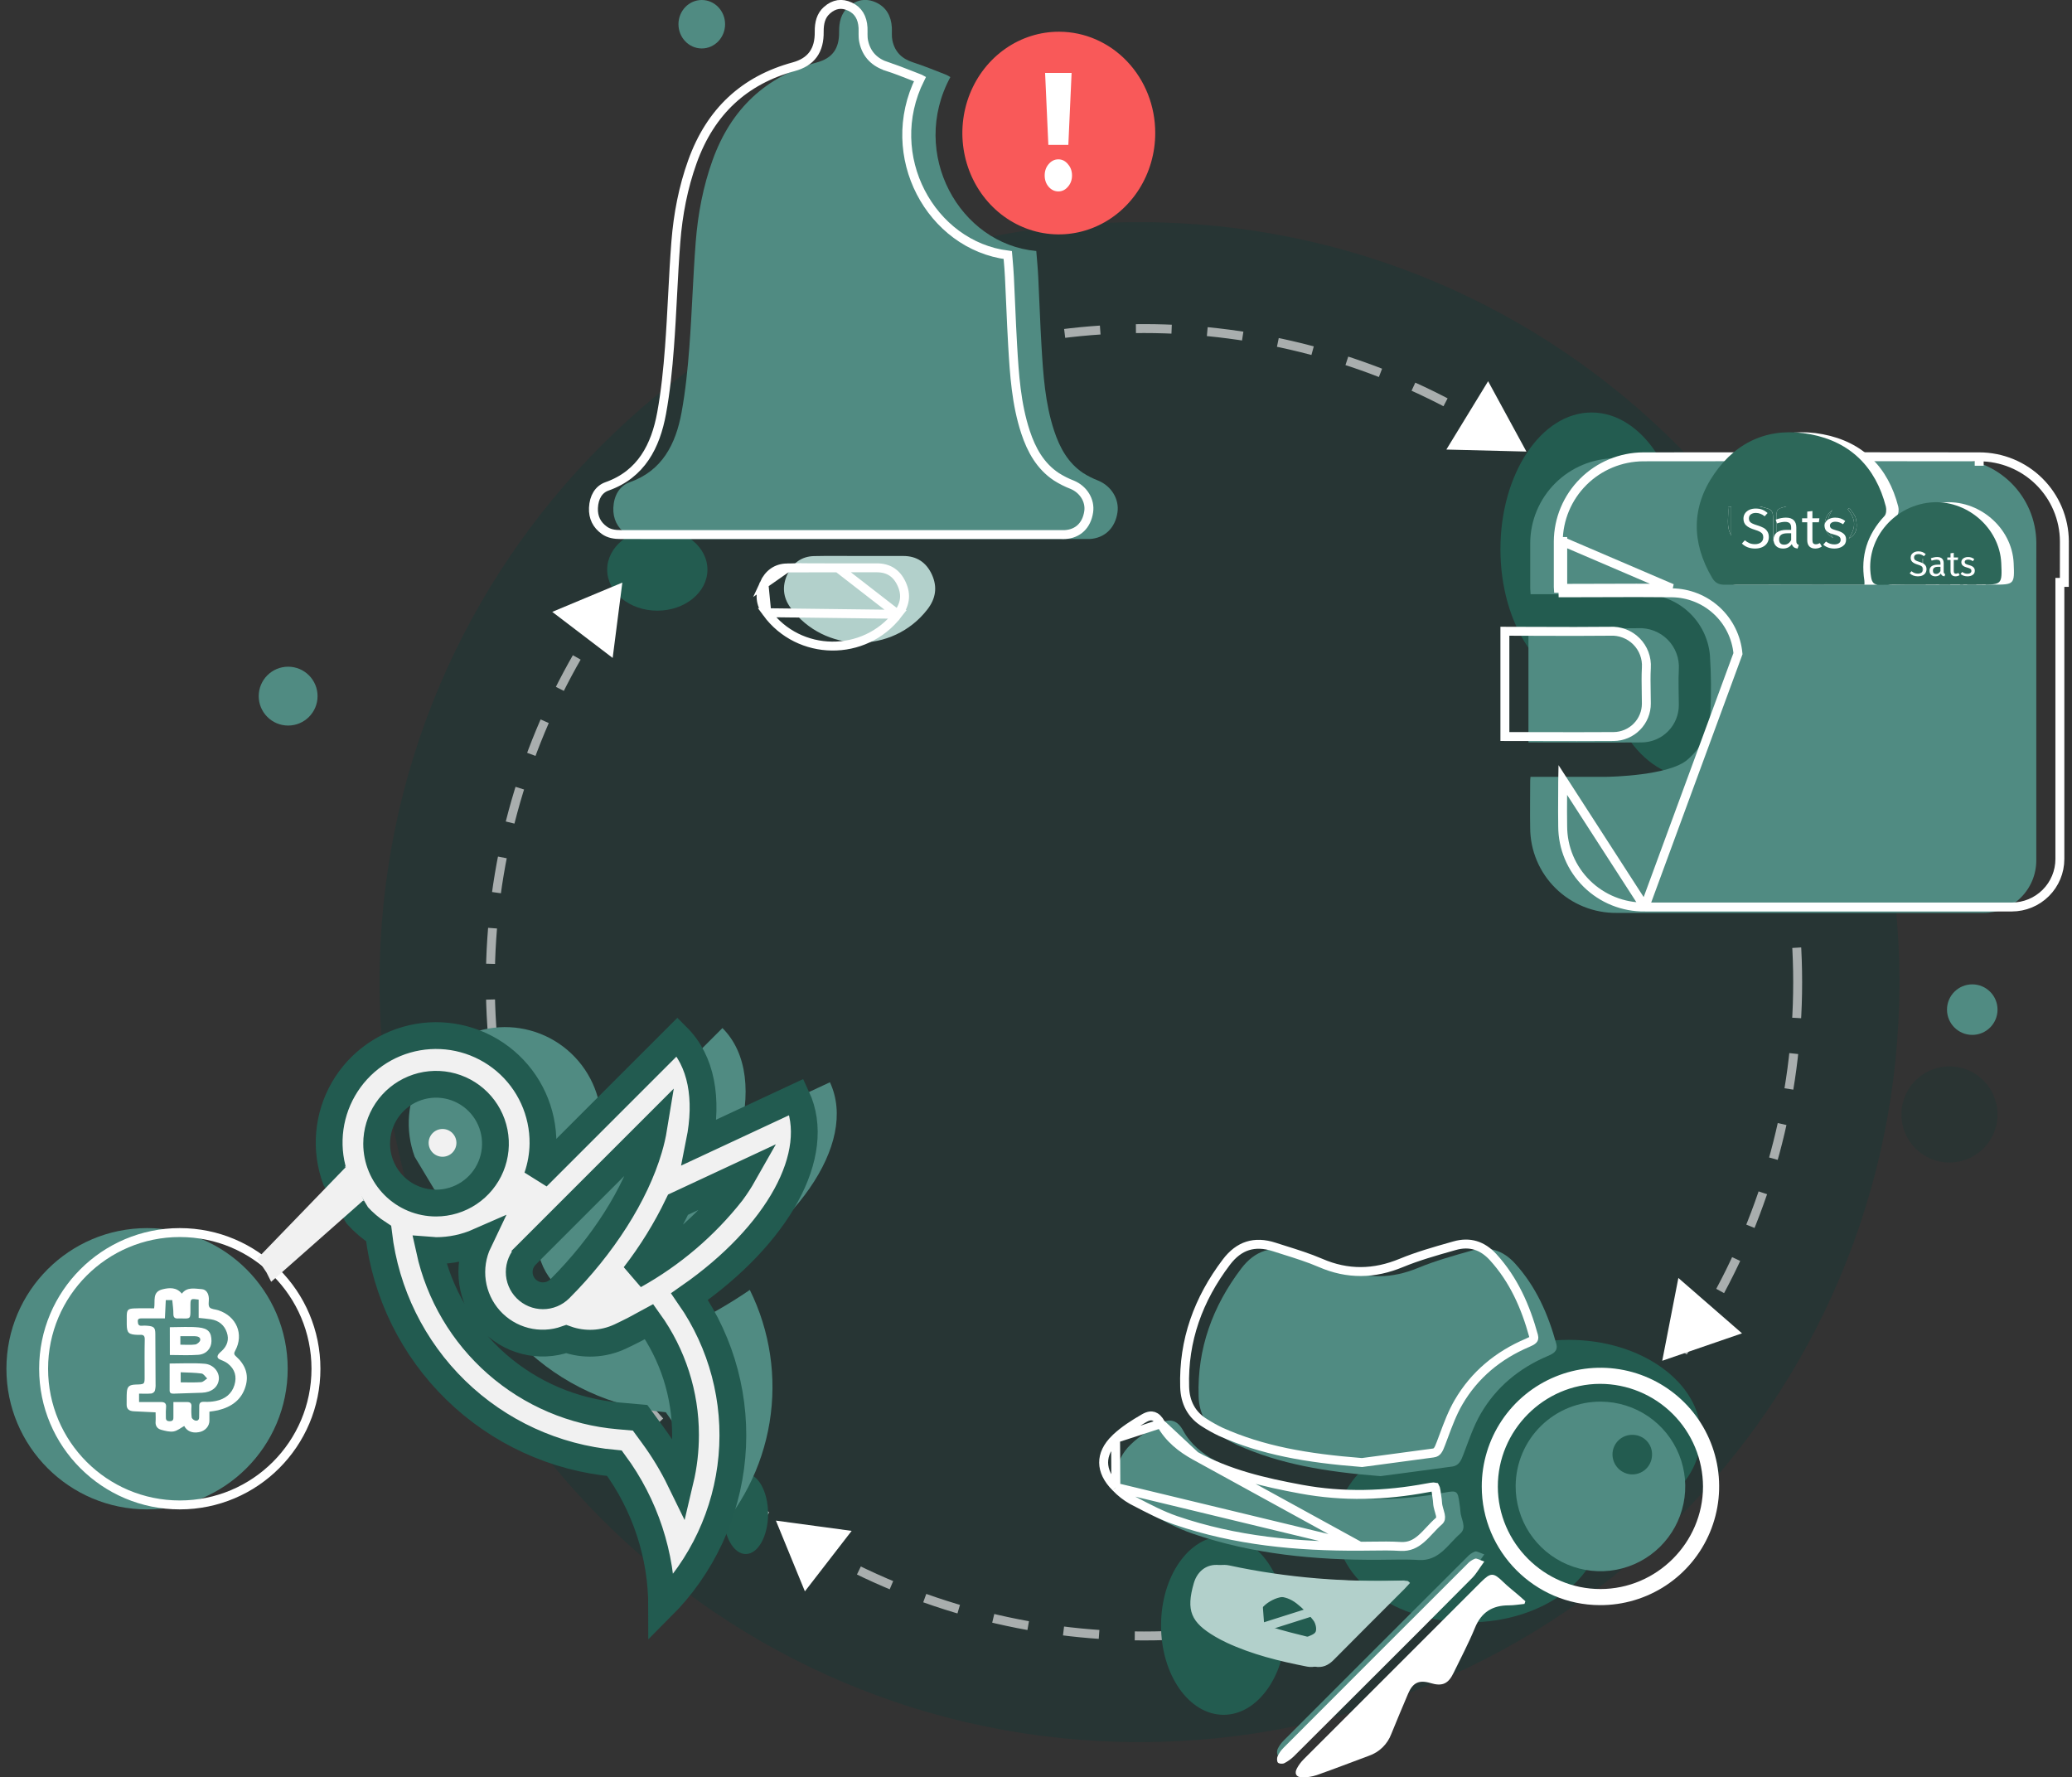 <svg width="232" height="199" viewBox="0 0 232 199" fill="none" xmlns="http://www.w3.org/2000/svg">
<rect x="0" y="0" width="232" height="199" fill="#333333" stroke="none"/>
<path d="M220.833 115.872C222.395 115.872 223.662 114.606 223.662 113.043C223.662 111.481 222.395 110.215 220.833 110.215C219.271 110.215 218.004 111.481 218.004 113.043C218.004 114.606 219.271 115.872 220.833 115.872Z" fill="#508B82"/>
<path opacity="0.26" d="M127.588 195.054C174.581 195.054 212.677 156.958 212.677 109.965C212.677 62.972 174.581 24.877 127.588 24.877C80.595 24.877 42.5 62.972 42.5 109.965C42.5 156.958 80.595 195.054 127.588 195.054Z" fill="#073B36"/>
<path opacity="0.2" d="M218.28 130.162C219.345 130.162 220.385 129.847 221.27 129.255C222.155 128.664 222.844 127.824 223.252 126.84C223.659 125.857 223.765 124.775 223.558 123.732C223.35 122.688 222.838 121.729 222.085 120.976C221.333 120.224 220.374 119.711 219.33 119.504C218.286 119.296 217.204 119.403 216.221 119.81C215.238 120.217 214.398 120.907 213.806 121.792C213.215 122.677 212.899 123.717 212.899 124.781C212.899 126.208 213.466 127.577 214.475 128.586C215.485 129.595 216.853 130.162 218.28 130.162Z" fill="#073B36"/>
<path d="M32.263 81.237C34.082 81.237 35.557 79.762 35.557 77.943C35.557 76.123 34.082 74.648 32.263 74.648C30.444 74.648 28.969 76.123 28.969 77.943C28.969 79.762 30.444 81.237 32.263 81.237Z" fill="#508B82"/>
<path d="M195.051 149.288L186.12 152.36L187.925 143.089L195.051 149.288Z" fill="white"/>
<path d="M166.624 42.683L170.911 50.56L161.946 50.335L166.624 42.683Z" fill="white"/>
<circle opacity="0.6" cx="128.092" cy="109.98" r="73.191" stroke="white" stroke-dasharray="4 4"/>
<ellipse cx="189.432" cy="71.698" rx="10.205" ry="15.308" fill="#235C50"/>
<ellipse cx="178.207" cy="61.493" rx="10.205" ry="15.308" fill="#235C50"/>
<path d="M171.139 70.338H171.653C175.568 70.338 179.478 70.385 183.393 70.338C184.008 70.305 184.623 70.402 185.197 70.623C185.771 70.844 186.292 71.183 186.725 71.62C187.158 72.055 187.494 72.578 187.71 73.153C187.925 73.727 188.017 74.341 187.977 74.953C187.905 76.276 187.977 77.599 187.977 78.921C187.984 80.028 187.55 81.092 186.771 81.88C185.992 82.668 184.931 83.116 183.82 83.126C179.705 83.156 175.589 83.126 171.473 83.126C171.37 83.126 171.272 83.126 171.139 83.126V70.338Z" fill="#508B82"/>
<path d="M168.501 82.466V70.678H168.516C169.817 70.678 171.119 70.683 172.423 70.689C175.034 70.699 177.648 70.709 180.262 70.678L180.273 70.678L180.283 70.677C180.827 70.648 181.372 70.734 181.88 70.93C182.389 71.125 182.85 71.426 183.233 71.812C183.617 72.198 183.914 72.66 184.104 73.168C184.295 73.676 184.376 74.219 184.341 74.761L184.341 74.761L184.341 74.766C184.292 75.665 184.308 76.58 184.324 77.473C184.332 77.909 184.34 78.34 184.34 78.761L184.34 78.764C184.346 79.738 183.964 80.674 183.278 81.368C182.592 82.062 181.657 82.457 180.679 82.466C177.938 82.486 175.198 82.479 172.456 82.472C171.139 82.469 169.821 82.466 168.501 82.466Z" stroke="white"/>
<path d="M228.001 65.369V96.359C227.997 97.91 227.377 99.397 226.276 100.495C225.175 101.592 223.683 102.21 222.126 102.214H200.575C200.153 102.214 199.273 102.214 198.599 102.214H193.254C189.179 102.214 185.104 102.214 181.03 102.214C179.763 102.229 178.507 101.993 177.332 101.521C176.157 101.049 175.088 100.35 174.187 99.464C173.285 98.577 172.568 97.522 172.078 96.358C171.588 95.194 171.335 93.945 171.332 92.682C171.301 91.001 171.332 89.324 171.332 87.642C171.332 87.442 171.332 87.242 171.368 86.976H172.068C174.676 86.976 177.29 86.976 179.898 86.976C180.13 86.976 186.967 86.868 188.984 85.022C189.743 84.371 190.359 83.571 190.793 82.672C191.228 81.773 191.472 80.795 191.51 79.797C191.616 77.648 191.599 75.495 191.458 73.347C191.289 71.5 190.438 69.781 189.071 68.522C187.703 67.263 185.916 66.555 184.055 66.533C180.109 66.487 176.163 66.533 172.222 66.533H171.378C171.378 66.282 171.337 66.087 171.337 65.892C171.337 64.19 171.337 62.488 171.337 60.791C171.352 58.281 172.359 55.878 174.14 54.103C175.921 52.329 178.331 51.325 180.85 51.31C193.386 51.29 205.925 51.29 218.468 51.31C220.987 51.312 223.402 52.305 225.189 54.074C226.976 55.843 227.988 58.245 228.006 60.755C228.006 62.257 228.001 63.816 228.001 65.369Z" fill="#508B82"/>
<path d="M184.165 101.554L184.171 101.554L184.195 101.554H184.219H184.243H184.266H184.29H184.314H184.338H184.362H184.386H184.41H184.434H184.457H184.481H184.505H184.529H184.553H184.577H184.601H184.625H184.648H184.672H184.696H184.72H184.744H184.768H184.792H184.816H184.839H184.863H184.887H184.911H184.935H184.959H184.983H185.007H185.03H185.054H185.078H185.102H185.126H185.15H185.174H185.198H185.221H185.245H185.269H185.293H185.317H185.341H185.365H185.389H185.412H185.436H185.46H185.484H185.508H185.532H185.556H185.58H185.603H185.627H185.651H185.675H185.699H185.723H185.747H185.771H185.794H185.818H185.842H185.866H185.89H185.914H185.938H185.962H185.985H186.009H186.033H186.057H186.081H186.105H186.129H186.153H186.176H186.2H186.224H186.248H186.272H186.296H186.32H186.344H186.367H186.391H186.415H186.439H186.463H186.487H186.511H186.535H186.558H186.582H186.606H186.63H186.654H186.678H186.702H186.726H186.749H186.773H186.797H186.821H186.845H186.869H186.893H186.917H186.94H186.964H186.988H187.012H187.036H187.06H187.084H187.108H187.131H187.155H187.179H187.203H187.227H187.251H187.275H187.299H187.322H187.346H187.37H187.394H187.418H187.442H187.466H187.49H187.513H187.537H187.561H187.585H187.609H187.633H187.657H187.681H187.704H187.728H187.752H187.776H187.8H187.824H187.848H187.872H187.895H187.919H187.943H187.967H187.991H188.015H188.039H188.063H188.086H188.11H188.134H188.158H188.182H188.206H188.23H188.254H188.277H188.301H188.325H188.349H188.373H188.397H188.421H188.445H188.468H188.492H188.516H188.54H188.564H188.588H188.612H188.636H188.659H188.683H188.707H188.731H188.755H188.779H188.803H188.827H188.85H188.874H188.898H188.922H188.946H188.97H188.994H189.018H189.041H189.065H189.089H189.113H189.137H189.161H189.185H189.209H189.232H189.256H189.28H189.304H189.328H189.352H189.376H189.4H189.423H189.447H189.471H189.495H189.519H189.543H189.567H189.591H189.614H189.638H189.662H189.686H189.71H189.734H189.758H189.782H189.805H189.829H189.853H189.877H189.901H189.925H189.949H189.973H189.996H190.02H190.044H190.068H190.092H190.116H190.14H190.164H190.187H190.211H190.235H190.259H190.283H190.307H190.331H190.355H190.378H190.402H190.426H190.45H190.474H190.498H190.522H190.546H190.569H190.593H190.617H190.641H190.665H190.689H190.713H190.737H190.76H190.784H190.808H190.832H190.856H190.88H190.904H190.927H190.951H190.975H190.999H191.023H191.047H191.071H191.095H191.118H191.142H191.166H191.19H191.214H191.238H191.262H191.286H191.309H191.333H191.357H191.381H191.405H191.429H191.453H191.477H191.5H191.524H191.548H191.572H191.596H191.62H191.644H191.668H191.691H191.715H191.739H191.763H191.787H191.811H191.835H191.859H191.882H191.906H191.93H191.954H191.978H192.002H192.026H192.05H192.073H192.097H192.121H192.145H192.169H192.193H192.217H192.241H192.264H192.288H192.312H192.336H192.36H192.384H192.408H192.432H192.455H192.479H192.503H192.527H192.551H192.575H192.599H192.623H192.646H192.67H192.694H192.718H192.742H192.766H192.79H192.814H192.837H192.861H192.885H192.909H192.933H192.957H192.981H193.005H193.028H193.052H193.076H193.1H193.124H193.148H193.172H193.196H193.219H193.243H193.267H193.291H193.315H193.339H193.363H193.387H193.41H193.434H193.458H193.482H193.506H193.53H193.554H193.578H193.601H193.625H193.649H193.673H193.697H193.721H193.745H193.769H193.792H193.816H193.84H193.864H193.888H193.912H193.936H193.96H193.983H194.007H194.031H194.055H194.079H194.103H194.127H194.151H194.174H194.198H194.222H194.246H194.27H194.294H194.318H194.342H194.365H194.389H194.413H194.437H194.461H194.485H194.509H194.533H194.556H194.58H194.604H194.628H194.652H194.676H194.7H194.724H194.747H194.771H194.795H194.819H194.843H194.867H194.891H194.915H194.938H194.962H194.986H195.01H195.034H195.058H195.082H195.106H195.129H195.153H195.177H195.201H195.225H195.249H195.273H195.297H195.32H195.344H195.368H195.392H195.416H195.44H195.464H195.488H195.511H195.535H195.559H195.583H195.607H195.631H195.655H195.679H195.702H195.726H195.75H195.774H195.798H195.822H195.846H195.87H195.893H195.917H195.941H195.965H195.989H196.013H196.037H196.061H196.084H196.108H196.132H196.156H196.18H196.204H196.228H196.252H196.275H196.299H196.323H196.347H196.371H196.395H201.74H201.744H201.748H201.752H201.756H201.76H201.764H201.768H201.772H201.776H201.78H201.784H201.788H201.792H201.796H201.8H201.804H201.808H201.812H201.816H201.82H201.824H201.828H201.832H201.836H201.84H201.844H201.848H201.852H201.856H201.861H201.865H201.869H201.873H201.877H201.881H201.885H201.889H201.893H201.897H201.902H201.906H201.91H201.914H201.918H201.922H201.926H201.93H201.935H201.939H201.943H201.947H201.951H201.955H201.959H201.964H201.968H201.972H201.976H201.98H201.984H201.989H201.993H201.997H202.001H202.005H202.01H202.014H202.018H202.022H202.026H202.031H202.035H202.039H202.043H202.047H202.052H202.056H202.06H202.064H202.069H202.073H202.077H202.081H202.086H202.09H202.094H202.098H202.102H202.107H202.111H202.115H202.12H202.124H202.128H202.132H202.137H202.141H202.145H202.149H202.154H202.158H202.162H202.166H202.171H202.175H202.179H202.184H202.188H202.192H202.196H202.201H202.205H202.209H202.214H202.218H202.222H202.226H202.231H202.235H202.239H202.244H202.248H202.252H202.257H202.261H202.265H202.269H202.274H202.278H202.282H202.287H202.291H202.295H202.3H202.304H202.308H202.313H202.317H202.321H202.326H202.33H202.334H202.339H202.343H202.347H202.351H202.356H202.36H202.364H202.369H202.373H202.377H202.382H202.386H202.39H202.395H202.399H202.403H202.408H202.412H202.416H202.421H202.425H202.429H202.434H202.438H202.442H202.447H202.451H202.455H202.46H202.464H202.468H202.472H202.477H202.481H202.485H202.49H202.494H202.498H202.503H202.507H202.511H202.516H202.52H202.524H202.529H202.533H202.537H202.542H202.546H202.55H202.554H202.559H202.563H202.567H202.572H202.576H202.58H202.585H202.589H202.593H202.597H202.602H202.606H202.61H202.615H202.619H202.623H202.627H202.632H202.636H202.64H202.645H202.649H202.653H202.657H202.662H202.666H202.67H202.674H202.679H202.683H202.687H202.692H202.696H202.7H202.704H202.709H202.713H202.717H202.721H202.726H202.73H202.734H202.738H202.742H202.747H202.751H202.755H202.759H202.764H202.768H202.772H202.776H202.78H202.785H202.789H202.793H202.797H202.801H202.806H202.81H202.814H202.818H202.822H202.827H202.831H202.835H202.839H202.843H202.847H202.852H202.856H202.86H202.864H202.868H202.872H202.877H202.881H202.885H202.889H202.893H202.897H202.901H202.905H202.91H202.914H202.918H202.922H202.926H202.93H202.934H202.938H202.942H202.946H202.951H202.955H202.959H202.963H202.967H202.971H202.975H202.979H202.983H202.987H202.991H202.995H202.999H203.003H203.007H203.011H203.015H203.019H203.023H203.027H203.031H203.035H203.039H203.043H203.047H203.051H203.055H203.059H203.063H203.067H203.071H203.075H203.079H203.083H203.087H203.091H203.095H203.099H203.103H203.106H203.11H203.114H203.118H203.122H203.126H203.13H203.134H203.138H203.141H203.145H203.149H203.153H203.157H203.161H203.165H203.168H203.172H203.176H203.18H203.184H203.187H203.191H203.195H203.199H203.203H203.206H203.21H203.214H203.218H203.221H203.225H203.229H203.233H203.236H203.24H203.244H203.247H203.251H203.255H203.258H203.262H203.266H203.27H203.273H203.277H203.28H203.284H203.288H203.291H203.295H203.299H203.302H203.306H203.309H203.313H203.317H203.32H203.324H203.327H203.331H203.334H203.338H203.342H203.345H203.349H203.352H203.356H203.359H203.363H203.366H203.37H203.373H203.377H203.38H203.384H203.387H203.39H203.394H203.397H203.401H203.404H203.408H203.411H203.414H203.418H203.421H203.424H203.428H203.431H203.434H203.438H203.441H203.444H203.448H203.451H203.454H203.458H203.461H203.464H203.468H203.471H203.474H203.477H203.48H203.484H203.487H203.49H203.493H203.497H203.5H203.503H203.506H203.509H203.512H203.516H203.519H203.522H203.525H203.528H203.531H203.534H203.537H203.54H203.543H203.547H203.55H203.553H203.556H203.559H203.562H203.565H203.568H203.571H203.574H203.577H203.58H203.583H203.586H203.588H203.591H203.594H203.597H203.6H203.603H203.606H203.609H203.612H203.614H203.617H203.62H203.623H203.626H203.629H203.631H203.634H203.637H203.64H203.642H203.645H203.648H203.651H203.653H203.656H203.659H203.662H203.664H203.667H203.67H203.672H203.675H203.677H203.68H203.683H203.685H203.688H203.69H203.693H203.696H203.698H203.701H203.703H203.706H203.708H203.711H203.713H203.716H225.266C226.691 101.55 228.056 100.984 229.064 99.98C230.071 98.976 230.638 97.616 230.642 96.197V65.209H231.142C231.142 64.426 231.143 63.641 231.145 62.863C231.146 62.098 231.147 61.339 231.147 60.595C231.13 58.084 230.117 55.683 228.33 53.914C226.544 52.145 224.128 51.151 221.609 51.15M184.165 101.554L194.599 73.187C194.43 71.34 193.579 69.62 192.212 68.362C190.845 67.103 189.057 66.394 187.196 66.373C184.565 66.342 181.934 66.353 179.304 66.363C177.99 66.368 176.676 66.373 175.363 66.373H175.02C175.02 66.221 175.007 66.088 174.997 65.982L174.996 65.974C174.992 65.936 174.989 65.903 174.986 65.873M184.165 101.554C182.965 101.568 181.773 101.345 180.66 100.897C179.546 100.45 178.533 99.787 177.678 98.947C176.824 98.107 176.144 97.106 175.68 96.004C175.216 94.901 174.976 93.717 174.973 92.521H174.973L174.973 92.513C174.953 91.398 174.959 90.29 174.966 89.174C174.97 88.613 174.973 88.049 174.973 87.482C174.973 87.425 174.973 87.37 174.974 87.316L184.165 101.554ZM221.609 51.15C209.066 51.13 196.527 51.13 183.991 51.15C181.473 51.165 179.062 52.169 177.281 53.943C175.5 55.718 174.493 58.121 174.478 60.63M221.609 51.15L221.609 51.65L221.608 51.65L221.609 51.15ZM174.478 60.63V65.732C174.478 65.823 174.487 65.915 174.497 66.012C174.508 66.122 174.52 66.239 174.52 66.373V65.873H174.986M174.478 60.63H174.978V60.632M174.478 60.63L174.978 60.632M174.986 65.873H175.363C176.672 65.873 177.984 65.868 179.297 65.863C181.929 65.853 184.567 65.842 187.202 65.873L174.978 60.632M174.986 65.873C174.981 65.818 174.978 65.775 174.978 65.732V65.722V65.712V65.702V65.692V65.682V65.672V65.662V65.652V65.642V65.632V65.622V65.612V65.603V65.593V65.582V65.573V65.563V65.553V65.543V65.533V65.523V65.513V65.503V65.493V65.483V65.473V65.463V65.453V65.443V65.433V65.423V65.413V65.403V65.393V65.383V65.373V65.363V65.353V65.343V65.333V65.323V65.313V65.303V65.293V65.283V65.273V65.263V65.253V65.243V65.233V65.223V65.213V65.204V65.194V65.183V65.174V65.164V65.154V65.144V65.134V65.124V65.114V65.104V65.094V65.084V65.074V65.064V65.054V65.044V65.034V65.024V65.014V65.004V64.994V64.984V64.974V64.964V64.954V64.944V64.934V64.924V64.914V64.904V64.894V64.884V64.874V64.864V64.854V64.844V64.835V64.825V64.814V64.805V64.795V64.785V64.775V64.765V64.755V64.745V64.735V64.725V64.715V64.705V64.695V64.685V64.675V64.665V64.655V64.645V64.635V64.625V64.615V64.605V64.595V64.585V64.575V64.565V64.555V64.545V64.535V64.525V64.515V64.505V64.495V64.485V64.475V64.466V64.456V64.445V64.436V64.426V64.416V64.406V64.396V64.386V64.376V64.366V64.356V64.346V64.336V64.326V64.316V64.306V64.296V64.286V64.276V64.266V64.256V64.246V64.236V64.226V64.216V64.206V64.196V64.186V64.176V64.166V64.156V64.146V64.136V64.126V64.117V64.106V64.097V64.087V64.077V64.067V64.057V64.047V64.037V64.027V64.017V64.007V63.997V63.987V63.977V63.967V63.957V63.947V63.937V63.927V63.917V63.907V63.897V63.887V63.877V63.867V63.857V63.847V63.837V63.827V63.817V63.807V63.797V63.787V63.778V63.767V63.758V63.748V63.738V63.728V63.718V63.708V63.698V63.688V63.678V63.668V63.658V63.648V63.638V63.628V63.618V63.608V63.598V63.588V63.578V63.568V63.558V63.548V63.538V63.528V63.518V63.508V63.498V63.488V63.478V63.468V63.459V63.449V63.438V63.429V63.419V63.409V63.399V63.389V63.379V63.369V63.359V63.349V63.339V63.329V63.319V63.309V63.299V63.289V63.279V63.269V63.259V63.249V63.239V63.229V63.219V63.209V63.199V63.189V63.179V63.169V63.16V63.15V63.139V63.13V63.12V63.11V63.1V63.09V63.08V63.07V63.06V63.05V63.04V63.03V63.02V63.01V63V62.99V62.98V62.97V62.96V62.95V62.94V62.93V62.92V62.91V62.9V62.89V62.88V62.87V62.861V62.85V62.841V62.831V62.821V62.811V62.801V62.791V62.781V62.771V62.761V62.751V62.741V62.731V62.721V62.711V62.701V62.691V62.681V62.671V62.661V62.651V62.641V62.631V62.621V62.611V62.601V62.592V62.581V62.572V62.562V62.552V62.542V62.532V62.522V62.512V62.502V62.492V62.482V62.472V62.462V62.452V62.442V62.432V62.422V62.412V62.402V62.392V62.382V62.372V62.362V62.352V62.342V62.333V62.322V62.312V62.303V62.293V62.283V62.273V62.263V62.253V62.243V62.233V62.223V62.213V62.203V62.193V62.183V62.173V62.163V62.153V62.143V62.133V62.123V62.113V62.103V62.093V62.084V62.074V62.063V62.054V62.044V62.034V62.024V62.014V62.004V61.994V61.984V61.974V61.964V61.954V61.944V61.934V61.924V61.914V61.904V61.894V61.884V61.874V61.864V61.854V61.844V61.834V61.825V61.815V61.805V61.795V61.785V61.775V61.765V61.755V61.745V61.735V61.725V61.715V61.705V61.695V61.685V61.675V61.665V61.655V61.645V61.635V61.626V61.615V61.605V61.596V61.586V61.576V61.566V61.556V61.546V61.536V61.526V61.516V61.506V61.496V61.486V61.476V61.466V61.456V61.446V61.436V61.426V61.416V61.407V61.397V61.387V61.377V61.367V61.357V61.347V61.337V61.327V61.317V61.307V61.297V61.287V61.277V61.267V61.257V61.247V61.237V61.227V61.217V61.207V61.197V61.188V61.178V61.168V61.158V61.148V61.138V61.128V61.118V61.108V61.098V61.088V61.078V61.068V61.058V61.048V61.038V61.028V61.018V61.008V60.998V60.989V60.979V60.969V60.959V60.949V60.939V60.929V60.919V60.909V60.899V60.889V60.879V60.869V60.859V60.849V60.839V60.829V60.819V60.809V60.8V60.79V60.78V60.77V60.76V60.75V60.74V60.73V60.72V60.71V60.7V60.69V60.68V60.67V60.66V60.65V60.64V60.632" stroke="white"/>
<path d="M202.932 102.216H195.678C195.657 102.224 195.633 102.224 195.611 102.216H200.967C201.641 102.196 202.521 102.216 202.932 102.216Z" fill="#2D6759"/>
<g clip-path="url(#clip0_3819_3789)">
<path d="M210.149 65.47H209.17C204.284 65.47 199.398 65.448 194.512 65.47C193.838 65.47 193.428 65.264 193.093 64.693C190.778 60.753 190.746 56.795 193.339 53.046C195.908 49.33 199.64 47.772 204.111 48.624C208.581 49.476 211.413 52.307 212.547 56.721C212.631 57.048 212.596 57.559 212.39 57.778C210.463 59.837 209.706 62.232 210.141 65.005C210.153 65.159 210.156 65.315 210.149 65.47ZM201.418 56.7H198.385C199.925 57.058 199.925 57.058 199.925 58.541V60.559H200.286V58.215C200.287 56.993 200.287 56.993 201.418 56.7ZM195.24 56.757L194.877 56.778C194.999 57.793 194.598 58.851 195.24 59.96V56.765V56.757ZM208.399 60.298C209.357 59.817 209.362 58.942 209.199 58.099C209.113 57.664 208.726 57.286 208.474 56.882L208.267 57.009C209.199 58.153 209.219 59.024 208.399 60.298ZM206.557 57.1C205.393 57.949 205.432 59.638 206.648 60.234C205.849 59.169 205.848 58.143 206.557 57.1Z" fill="white"/>
<path d="M218.137 65.467C216.06 65.467 213.982 65.44 211.903 65.482C211.229 65.497 210.998 65.251 210.892 64.61C210.2 60.591 213.251 56.7 217.489 56.266C221.517 55.854 225.286 59.057 225.468 63.046C225.576 65.427 225.546 65.459 223.194 65.459H218.139L218.137 65.467ZM216.66 64.285H216.756V62.549H216.66V64.285Z" fill="white"/>
<path d="M201.42 56.7C200.289 56.993 200.289 56.993 200.288 58.207V60.551H199.927V58.533C199.927 57.051 199.927 57.051 198.387 56.691L201.42 56.7Z" fill="white"/>
<path d="M195.238 56.756V59.951C194.596 58.85 194.997 57.792 194.876 56.769L195.238 56.756Z" fill="white"/>
<path d="M208.399 60.297C209.22 59.022 209.199 58.152 208.268 57.008L208.475 56.881C208.726 57.284 209.113 57.663 209.199 58.098C209.363 58.94 209.358 59.816 208.399 60.297Z" fill="white"/>
<path d="M206.557 57.1C205.848 58.143 205.849 59.166 206.648 60.234C205.431 59.638 205.393 57.949 206.557 57.1Z" fill="white"/>
<path d="M216.662 64.285V62.549H216.758V64.285H216.662Z" fill="white"/>
<path d="M198.431 57.453C198.799 57.453 199.114 57.506 199.375 57.612C199.636 57.714 199.89 57.874 200.135 58.093L199.719 58.556C199.511 58.391 199.306 58.271 199.103 58.197C198.906 58.117 198.692 58.077 198.463 58.077C198.175 58.077 197.938 58.143 197.751 58.276C197.564 58.41 197.471 58.605 197.471 58.861C197.471 59.02 197.503 59.157 197.567 59.269C197.631 59.375 197.748 59.474 197.919 59.565C198.095 59.655 198.348 59.751 198.679 59.852C199.026 59.959 199.314 60.074 199.543 60.197C199.772 60.319 199.956 60.49 200.095 60.709C200.239 60.922 200.311 61.194 200.311 61.525C200.311 61.844 200.231 62.127 200.071 62.373C199.916 62.618 199.69 62.81 199.391 62.949C199.098 63.087 198.748 63.157 198.343 63.157C197.58 63.157 196.956 62.919 196.471 62.444L196.887 61.98C197.111 62.162 197.338 62.3 197.567 62.397C197.796 62.487 198.052 62.532 198.335 62.532C198.676 62.532 198.959 62.45 199.183 62.285C199.407 62.114 199.519 61.868 199.519 61.548C199.519 61.367 199.484 61.218 199.415 61.1C199.346 60.978 199.226 60.868 199.055 60.773C198.89 60.676 198.647 60.581 198.327 60.484C197.762 60.314 197.348 60.108 197.087 59.868C196.826 59.629 196.695 59.303 196.695 58.892C196.695 58.615 196.767 58.367 196.911 58.148C197.06 57.93 197.266 57.759 197.527 57.636C197.794 57.514 198.095 57.453 198.431 57.453ZM204.23 62.077C204.23 62.247 204.26 62.375 204.318 62.461C204.377 62.541 204.465 62.602 204.582 62.645L204.414 63.157C204.196 63.13 204.02 63.069 203.886 62.972C203.753 62.877 203.654 62.727 203.59 62.525C203.308 62.946 202.889 63.157 202.334 63.157C201.918 63.157 201.59 63.039 201.35 62.804C201.11 62.57 200.99 62.263 200.99 61.885C200.99 61.437 201.15 61.093 201.47 60.852C201.796 60.612 202.254 60.492 202.846 60.492H203.494V60.181C203.494 59.882 203.422 59.669 203.278 59.541C203.134 59.413 202.913 59.349 202.614 59.349C202.305 59.349 201.926 59.423 201.478 59.572L201.294 59.036C201.817 58.844 202.302 58.748 202.75 58.748C203.246 58.748 203.617 58.871 203.862 59.117C204.108 59.356 204.23 59.7 204.23 60.148V62.077ZM202.502 62.605C202.924 62.605 203.254 62.386 203.494 61.949V60.98H202.942C202.164 60.98 201.774 61.269 201.774 61.844C201.774 62.095 201.836 62.285 201.958 62.413C202.081 62.541 202.262 62.605 202.502 62.605ZM207.87 62.868C207.593 63.06 207.278 63.157 206.926 63.157C206.569 63.157 206.289 63.055 206.086 62.852C205.889 62.645 205.79 62.346 205.79 61.956V59.413H205.054V58.844H205.79V57.892L206.526 57.804V58.844H207.526L207.446 59.413H206.526V61.925C206.526 62.143 206.563 62.303 206.638 62.404C206.718 62.501 206.849 62.548 207.03 62.548C207.195 62.548 207.382 62.492 207.59 62.38L207.87 62.868ZM198.175 68.749C198.463 68.749 198.722 68.788 198.951 68.868C199.18 68.948 199.399 69.069 199.607 69.228L199.295 69.692C199.103 69.57 198.919 69.479 198.743 69.421C198.572 69.362 198.391 69.332 198.199 69.332C197.959 69.332 197.77 69.383 197.631 69.484C197.492 69.581 197.423 69.714 197.423 69.885C197.423 70.055 197.487 70.189 197.615 70.284C197.748 70.38 197.986 70.474 198.327 70.564C198.796 70.682 199.146 70.842 199.375 71.044C199.61 71.247 199.727 71.525 199.727 71.876C199.727 72.293 199.564 72.61 199.239 72.829C198.919 73.047 198.527 73.156 198.063 73.156C197.423 73.156 196.892 72.972 196.471 72.605L196.863 72.156C197.22 72.428 197.615 72.564 198.047 72.564C198.324 72.564 198.543 72.508 198.703 72.397C198.868 72.279 198.951 72.122 198.951 71.924C198.951 71.781 198.922 71.666 198.863 71.581C198.804 71.49 198.703 71.412 198.559 71.349C198.415 71.279 198.204 71.207 197.927 71.132C197.479 71.015 197.154 70.858 196.951 70.66C196.754 70.463 196.655 70.213 196.655 69.909C196.655 69.69 196.719 69.493 196.847 69.317C196.98 69.135 197.162 68.996 197.391 68.9C197.626 68.799 197.887 68.749 198.175 68.749Z" fill="white"/>
<path d="M216.466 62.054C216.696 62.054 216.893 62.087 217.056 62.154C217.22 62.217 217.378 62.317 217.531 62.454L217.271 62.744C217.141 62.64 217.013 62.565 216.886 62.519C216.763 62.469 216.63 62.444 216.486 62.444C216.306 62.444 216.158 62.485 216.041 62.569C215.925 62.652 215.866 62.774 215.866 62.934C215.866 63.034 215.886 63.119 215.926 63.189C215.966 63.255 216.04 63.317 216.146 63.374C216.256 63.43 216.415 63.49 216.621 63.554C216.838 63.62 217.018 63.692 217.161 63.769C217.305 63.845 217.42 63.952 217.506 64.089C217.596 64.222 217.641 64.392 217.641 64.599C217.641 64.799 217.591 64.975 217.491 65.129C217.395 65.282 217.253 65.402 217.066 65.489C216.883 65.575 216.665 65.619 216.411 65.619C215.935 65.619 215.545 65.47 215.241 65.174L215.501 64.884C215.641 64.997 215.783 65.084 215.926 65.144C216.07 65.2 216.23 65.229 216.406 65.229C216.62 65.229 216.796 65.177 216.936 65.074C217.076 64.967 217.146 64.814 217.146 64.614C217.146 64.5 217.125 64.407 217.081 64.334C217.038 64.257 216.963 64.189 216.856 64.129C216.753 64.069 216.601 64.009 216.401 63.949C216.048 63.842 215.79 63.714 215.626 63.564C215.463 63.414 215.381 63.21 215.381 62.954C215.381 62.78 215.426 62.625 215.516 62.489C215.61 62.352 215.738 62.245 215.901 62.169C216.068 62.092 216.256 62.054 216.466 62.054ZM220.091 64.944C220.091 65.05 220.109 65.13 220.146 65.184C220.182 65.234 220.237 65.272 220.311 65.299L220.206 65.619C220.069 65.602 219.959 65.564 219.876 65.504C219.792 65.444 219.731 65.35 219.691 65.224C219.514 65.487 219.252 65.619 218.906 65.619C218.646 65.619 218.441 65.545 218.291 65.399C218.141 65.252 218.066 65.06 218.066 64.824C218.066 64.544 218.166 64.329 218.366 64.179C218.569 64.029 218.856 63.954 219.226 63.954H219.631V63.759C219.631 63.572 219.586 63.439 219.496 63.359C219.406 63.279 219.267 63.239 219.081 63.239C218.887 63.239 218.651 63.285 218.371 63.379L218.256 63.044C218.582 62.924 218.886 62.864 219.166 62.864C219.476 62.864 219.707 62.94 219.861 63.094C220.014 63.244 220.091 63.459 220.091 63.739V64.944ZM219.011 65.274C219.274 65.274 219.481 65.137 219.631 64.864V64.259H219.286C218.799 64.259 218.556 64.439 218.556 64.799C218.556 64.955 218.594 65.074 218.671 65.154C218.747 65.234 218.861 65.274 219.011 65.274ZM222.366 65.439C222.192 65.559 221.996 65.619 221.776 65.619C221.552 65.619 221.377 65.555 221.251 65.429C221.127 65.299 221.066 65.112 221.066 64.869V63.279H220.606V62.924H221.066V62.329L221.526 62.274V62.924H222.151L222.101 63.279H221.526V64.849C221.526 64.985 221.549 65.085 221.596 65.149C221.646 65.209 221.727 65.239 221.841 65.239C221.944 65.239 222.061 65.204 222.191 65.134L222.366 65.439ZM216.306 68.864C216.486 68.864 216.648 68.889 216.791 68.939C216.935 68.989 217.071 69.064 217.201 69.164L217.006 69.454C216.886 69.377 216.771 69.32 216.661 69.284C216.555 69.247 216.441 69.229 216.321 69.229C216.171 69.229 216.053 69.26 215.966 69.324C215.88 69.384 215.836 69.467 215.836 69.574C215.836 69.68 215.876 69.764 215.956 69.824C216.04 69.884 216.188 69.942 216.401 69.999C216.695 70.072 216.913 70.172 217.056 70.299C217.203 70.425 217.276 70.599 217.276 70.819C217.276 71.079 217.175 71.277 216.971 71.414C216.771 71.55 216.526 71.619 216.236 71.619C215.836 71.619 215.505 71.504 215.241 71.274L215.486 70.994C215.71 71.164 215.956 71.249 216.226 71.249C216.4 71.249 216.536 71.214 216.636 71.144C216.74 71.07 216.791 70.972 216.791 70.849C216.791 70.759 216.773 70.687 216.736 70.634C216.7 70.577 216.636 70.529 216.546 70.489C216.456 70.445 216.325 70.4 216.151 70.354C215.871 70.28 215.668 70.182 215.541 70.059C215.418 69.935 215.356 69.779 215.356 69.589C215.356 69.452 215.396 69.329 215.476 69.219C215.56 69.105 215.673 69.019 215.816 68.959C215.963 68.895 216.126 68.864 216.306 68.864Z" fill="white"/>
</g>
<g clip-path="url(#clip1_3819_3789)">
<path d="M208.76 65.47H207.781C202.895 65.47 198.009 65.448 193.122 65.47C192.449 65.47 192.039 65.264 191.704 64.693C189.389 60.753 189.357 56.795 191.95 53.046C194.519 49.33 198.251 47.772 202.721 48.624C207.191 49.476 210.024 52.307 211.158 56.721C211.242 57.048 211.207 57.559 211.001 57.778C209.073 59.837 208.317 62.232 208.752 65.005C208.764 65.159 208.767 65.315 208.76 65.47ZM200.029 56.7H196.996C198.536 57.058 198.536 57.058 198.536 58.541V60.559H198.897V58.215C198.898 56.993 198.898 56.993 200.029 56.7ZM193.85 56.757L193.488 56.778C193.609 57.793 193.208 58.851 193.85 59.96V56.765V56.757ZM207.009 60.298C207.968 59.817 207.973 58.942 207.81 58.099C207.724 57.664 207.336 57.286 207.085 56.882L206.878 57.009C207.81 58.153 207.83 59.024 207.009 60.298ZM205.168 57.1C204.004 57.949 204.042 59.638 205.259 60.234C204.46 59.169 204.459 58.143 205.168 57.1Z" fill="#2D6759"/>
<path d="M216.748 65.467C214.671 65.467 212.593 65.44 210.514 65.482C209.84 65.497 209.609 65.251 209.503 64.61C208.81 60.591 211.862 56.7 216.099 56.266C220.128 55.854 223.897 59.057 224.079 63.046C224.187 65.427 224.157 65.459 221.804 65.459H216.75L216.748 65.467ZM215.27 64.285H215.366V62.549H215.27V64.285Z" fill="#2D6759"/>
<path d="M200.031 56.7C198.9 56.993 198.9 56.993 198.899 58.207V60.551H198.538V58.533C198.538 57.051 198.538 57.051 196.998 56.691L200.031 56.7Z" fill="#2D6759"/>
<path d="M193.849 56.756V59.951C193.207 58.85 193.608 57.792 193.487 56.769L193.849 56.756Z" fill="#2D6759"/>
<path d="M207.01 60.297C207.83 59.022 207.81 58.152 206.878 57.008L207.086 56.881C207.337 57.284 207.724 57.663 207.81 58.098C207.974 58.94 207.969 59.816 207.01 60.297Z" fill="#2D6759"/>
<path d="M205.168 57.1C204.458 58.143 204.46 59.166 205.259 60.234C204.042 59.638 204.004 57.949 205.168 57.1Z" fill="#2D6759"/>
<path d="M215.272 64.285V62.549H215.369V64.285H215.272Z" fill="#2D6759"/>
<path d="M196.578 56.94C196.867 56.94 197.114 56.981 197.319 57.065C197.524 57.145 197.723 57.27 197.916 57.442L197.589 57.806C197.426 57.676 197.265 57.582 197.105 57.524C196.95 57.461 196.783 57.429 196.603 57.429C196.377 57.429 196.19 57.482 196.044 57.587C195.897 57.691 195.824 57.844 195.824 58.045C195.824 58.171 195.849 58.278 195.899 58.365C195.949 58.449 196.042 58.527 196.176 58.598C196.314 58.669 196.513 58.745 196.772 58.824C197.045 58.908 197.271 58.998 197.451 59.094C197.631 59.191 197.775 59.325 197.884 59.496C197.997 59.664 198.054 59.877 198.054 60.137C198.054 60.388 197.991 60.61 197.866 60.803C197.744 60.996 197.566 61.146 197.332 61.255C197.101 61.364 196.827 61.419 196.509 61.419C195.91 61.419 195.42 61.232 195.039 60.859L195.365 60.495C195.541 60.638 195.719 60.746 195.899 60.822C196.079 60.893 196.28 60.929 196.502 60.929C196.77 60.929 196.992 60.864 197.168 60.734C197.344 60.6 197.432 60.407 197.432 60.156C197.432 60.014 197.405 59.896 197.35 59.804C197.296 59.708 197.202 59.622 197.068 59.547C196.938 59.471 196.747 59.396 196.496 59.32C196.052 59.186 195.728 59.025 195.522 58.837C195.317 58.648 195.214 58.393 195.214 58.07C195.214 57.852 195.271 57.658 195.384 57.486C195.501 57.314 195.663 57.18 195.868 57.084C196.077 56.988 196.314 56.94 196.578 56.94Z" fill="white"/>
<path d="M201.132 60.571C201.132 60.705 201.155 60.805 201.201 60.872C201.247 60.935 201.316 60.983 201.408 61.017L201.276 61.419C201.104 61.398 200.966 61.349 200.862 61.274C200.757 61.199 200.679 61.081 200.629 60.922C200.407 61.253 200.078 61.419 199.643 61.419C199.316 61.419 199.059 61.326 198.87 61.142C198.682 60.958 198.587 60.717 198.587 60.42C198.587 60.068 198.713 59.798 198.964 59.609C199.22 59.421 199.58 59.327 200.045 59.327H200.554V59.082C200.554 58.847 200.497 58.68 200.384 58.579C200.271 58.479 200.097 58.428 199.863 58.428C199.62 58.428 199.322 58.487 198.971 58.604L198.826 58.183C199.237 58.032 199.618 57.957 199.969 57.957C200.359 57.957 200.65 58.053 200.843 58.246C201.035 58.435 201.132 58.705 201.132 59.056V60.571ZM199.775 60.985C200.106 60.985 200.365 60.813 200.554 60.47V59.71H200.12C199.509 59.71 199.203 59.936 199.203 60.388C199.203 60.585 199.251 60.734 199.348 60.834C199.444 60.935 199.586 60.985 199.775 60.985Z" fill="white"/>
<path d="M203.99 61.192C203.772 61.343 203.525 61.419 203.248 61.419C202.968 61.419 202.748 61.339 202.589 61.18C202.434 61.017 202.356 60.782 202.356 60.476V58.479H201.778V58.032H202.356V57.285L202.934 57.216V58.032H203.72L203.657 58.479H202.934V60.451C202.934 60.623 202.964 60.748 203.022 60.828C203.085 60.903 203.188 60.941 203.33 60.941C203.46 60.941 203.606 60.897 203.77 60.809L203.99 61.192Z" fill="white"/>
<path d="M205.487 57.957C205.713 57.957 205.916 57.989 206.096 58.051C206.276 58.114 206.448 58.208 206.611 58.334L206.366 58.698C206.216 58.602 206.071 58.531 205.933 58.485C205.799 58.439 205.656 58.416 205.506 58.416C205.317 58.416 205.169 58.456 205.06 58.535C204.951 58.611 204.896 58.715 204.896 58.849C204.896 58.983 204.947 59.088 205.047 59.163C205.152 59.239 205.338 59.312 205.606 59.383C205.975 59.475 206.249 59.601 206.429 59.76C206.613 59.919 206.706 60.137 206.706 60.413C206.706 60.74 206.578 60.989 206.322 61.161C206.071 61.333 205.763 61.419 205.399 61.419C204.896 61.419 204.48 61.274 204.149 60.985L204.457 60.633C204.737 60.847 205.047 60.954 205.386 60.954C205.604 60.954 205.776 60.91 205.901 60.822C206.031 60.73 206.096 60.606 206.096 60.451C206.096 60.338 206.073 60.248 206.027 60.181C205.981 60.11 205.901 60.049 205.788 59.999C205.675 59.944 205.51 59.888 205.292 59.829C204.94 59.737 204.685 59.614 204.526 59.459C204.371 59.304 204.293 59.107 204.293 58.868C204.293 58.696 204.344 58.541 204.444 58.403C204.549 58.261 204.691 58.152 204.871 58.077C205.055 57.997 205.261 57.957 205.487 57.957Z" fill="white"/>
<path d="M214.787 61.732C214.967 61.732 215.122 61.759 215.25 61.811C215.378 61.861 215.503 61.939 215.623 62.047L215.419 62.274C215.317 62.193 215.216 62.134 215.116 62.098C215.02 62.058 214.915 62.039 214.802 62.039C214.661 62.039 214.545 62.071 214.453 62.137C214.361 62.202 214.315 62.298 214.315 62.423C214.315 62.502 214.331 62.569 214.363 62.624C214.394 62.676 214.452 62.724 214.535 62.769C214.622 62.813 214.746 62.861 214.908 62.91C215.079 62.963 215.22 63.019 215.332 63.079C215.445 63.139 215.535 63.223 215.603 63.33C215.674 63.435 215.709 63.569 215.709 63.731C215.709 63.888 215.67 64.027 215.592 64.147C215.516 64.267 215.404 64.362 215.258 64.43C215.114 64.498 214.942 64.532 214.743 64.532C214.369 64.532 214.063 64.415 213.825 64.182L214.029 63.955C214.139 64.044 214.25 64.112 214.363 64.159C214.475 64.203 214.601 64.226 214.74 64.226C214.907 64.226 215.046 64.185 215.156 64.104C215.266 64.02 215.321 63.9 215.321 63.743C215.321 63.654 215.304 63.58 215.27 63.523C215.236 63.463 215.177 63.409 215.093 63.362C215.012 63.315 214.893 63.268 214.736 63.221C214.458 63.137 214.255 63.036 214.127 62.918C213.999 62.8 213.935 62.641 213.935 62.439C213.935 62.303 213.97 62.181 214.041 62.074C214.114 61.967 214.215 61.883 214.343 61.823C214.474 61.763 214.622 61.732 214.787 61.732Z" fill="white"/>
<path d="M217.633 64.002C217.633 64.086 217.647 64.148 217.676 64.19C217.705 64.23 217.748 64.26 217.806 64.281L217.723 64.532C217.616 64.519 217.53 64.489 217.464 64.442C217.399 64.394 217.35 64.321 217.319 64.222C217.18 64.428 216.975 64.532 216.702 64.532C216.498 64.532 216.337 64.474 216.219 64.359C216.102 64.244 216.043 64.093 216.043 63.908C216.043 63.688 216.121 63.519 216.278 63.401C216.438 63.283 216.663 63.224 216.954 63.224H217.272V63.071C217.272 62.925 217.236 62.82 217.166 62.757C217.095 62.694 216.986 62.663 216.84 62.663C216.688 62.663 216.502 62.7 216.282 62.773L216.192 62.51C216.448 62.416 216.687 62.368 216.907 62.368C217.15 62.368 217.332 62.429 217.452 62.549C217.573 62.667 217.633 62.836 217.633 63.056V64.002ZM216.785 64.261C216.992 64.261 217.154 64.154 217.272 63.939V63.464H217.001C216.619 63.464 216.428 63.605 216.428 63.888C216.428 64.011 216.458 64.104 216.518 64.167C216.578 64.23 216.667 64.261 216.785 64.261Z" fill="white"/>
<path d="M219.419 64.391C219.283 64.485 219.129 64.532 218.956 64.532C218.78 64.532 218.643 64.482 218.544 64.383C218.447 64.281 218.398 64.134 218.398 63.943V62.694H218.037V62.416H218.398V61.948L218.76 61.905V62.416H219.25L219.211 62.694H218.76V63.927C218.76 64.034 218.778 64.113 218.814 64.163C218.854 64.21 218.918 64.234 219.007 64.234C219.088 64.234 219.18 64.206 219.282 64.151L219.419 64.391Z" fill="white"/>
<path d="M220.355 62.368C220.496 62.368 220.623 62.388 220.736 62.427C220.848 62.467 220.956 62.526 221.058 62.604L220.905 62.832C220.81 62.772 220.72 62.727 220.634 62.698C220.55 62.669 220.461 62.655 220.367 62.655C220.249 62.655 220.156 62.68 220.088 62.73C220.02 62.777 219.986 62.842 219.986 62.926C219.986 63.01 220.017 63.075 220.08 63.122C220.145 63.169 220.262 63.215 220.429 63.26C220.66 63.317 220.831 63.396 220.944 63.495C221.059 63.595 221.117 63.731 221.117 63.904C221.117 64.108 221.037 64.264 220.877 64.371C220.72 64.478 220.528 64.532 220.3 64.532C219.986 64.532 219.725 64.442 219.519 64.261L219.711 64.041C219.886 64.175 220.08 64.241 220.292 64.241C220.428 64.241 220.535 64.214 220.614 64.159C220.695 64.101 220.736 64.024 220.736 63.927C220.736 63.856 220.721 63.8 220.693 63.758C220.664 63.714 220.614 63.676 220.543 63.645C220.473 63.611 220.369 63.575 220.233 63.538C220.013 63.481 219.854 63.404 219.754 63.307C219.657 63.21 219.609 63.087 219.609 62.938C219.609 62.831 219.64 62.734 219.703 62.647C219.769 62.558 219.858 62.49 219.97 62.443C220.085 62.393 220.214 62.368 220.355 62.368Z" fill="white"/>
</g>
<circle cx="16.466" cy="153.253" r="15.747" fill="#508B82"/>
<circle cx="20.13" cy="153.253" r="15.247" stroke="white"/>
<g clip-path="url(#clip2_3819_3789)">
<path d="M17.257 146.487C17.407 145.654 16.998 144.649 18.211 144.354C18.976 144.168 19.762 144.112 20.361 144.845C20.944 144.061 21.8 144.288 22.582 144.34C23.082 144.374 23.356 144.795 23.386 145.37C23.404 145.712 23.287 146.135 23.464 146.371C23.626 146.587 24.106 146.594 24.441 146.703C26.486 147.37 27.337 149.393 26.334 151.236C26.202 151.479 26.163 151.628 26.408 151.849C27.451 152.784 27.902 153.89 27.49 155.242C27.045 156.712 25.95 157.527 24.411 157.901C24.112 157.974 23.8 158.004 23.449 158.056C23.449 158.378 23.449 158.699 23.449 159.021C23.46 159.338 23.345 159.649 23.127 159.894C22.908 160.139 22.601 160.303 22.262 160.354C21.507 160.496 20.914 160.224 20.629 159.662C20.237 159.874 19.861 160.201 19.436 160.272C19.011 160.344 18.498 160.212 18.052 160.089C17.605 159.967 17.384 159.641 17.421 159.177C17.448 158.841 17.421 158.5 17.421 158.134C16.578 158.093 15.788 158.051 14.998 158.017C14.469 157.994 14.167 157.775 14.18 157.254C14.191 156.793 14.167 156.327 14.202 155.867C14.251 155.231 14.496 155.043 15.197 155.022C16.199 154.995 16.199 154.995 16.193 154.095C16.193 152.723 16.176 151.351 16.207 149.981C16.217 149.56 16.063 149.419 15.64 149.46C15.566 149.464 15.491 149.464 15.417 149.46C14.395 149.425 14.204 149.244 14.192 148.284C14.192 147.959 14.192 147.633 14.192 147.308C14.207 146.665 14.337 146.521 15.04 146.497C15.761 146.467 16.483 146.487 17.257 146.487ZM22.243 145.51C21.364 145.387 21.339 145.407 21.323 146.054C21.318 146.26 21.323 146.466 21.323 146.672C21.323 147.656 21.323 147.656 20.29 147.618C20.198 147.612 20.105 147.612 20.013 147.618C19.601 147.66 19.407 147.539 19.413 147.111C19.419 146.603 19.335 146.095 19.288 145.566H18.563C18.53 146.262 18.498 146.918 18.465 147.613C17.539 147.613 16.707 147.613 15.875 147.613C15.601 147.613 15.403 147.646 15.43 147.972C15.448 148.266 15.51 148.477 15.905 148.436C16.09 148.419 16.277 148.419 16.462 148.436C17.241 148.495 17.388 148.642 17.392 149.358C17.401 151.227 17.415 153.094 17.419 154.963C17.434 155.219 17.406 155.476 17.338 155.724C17.304 155.799 17.25 155.866 17.183 155.918C17.115 155.971 17.035 156.007 16.948 156.025C16.494 156.064 16.033 156.04 15.571 156.04V156.981C16.432 156.981 17.241 156.981 18.059 156.981C18.452 156.981 18.622 157.156 18.596 157.522C18.568 157.865 18.56 158.209 18.571 158.552C18.582 158.808 18.511 159.125 18.988 159.129C19.466 159.133 19.412 158.834 19.416 158.566C19.425 158.045 19.416 157.524 19.416 156.981C20.042 156.981 20.504 156.981 20.965 156.981C21.318 156.981 21.451 157.141 21.437 157.464C21.408 157.876 21.417 158.29 21.464 158.7C21.483 158.836 21.702 159.016 21.862 159.053C22.14 159.116 22.301 158.963 22.296 158.674C22.289 158.28 22.319 157.885 22.309 157.491C22.299 157.097 22.42 156.931 22.887 156.955C23.312 156.978 23.738 156.947 24.154 156.864C25.212 156.65 25.945 156.068 26.247 155.089C26.534 154.152 26.327 153.317 25.508 152.672C25.262 152.477 24.944 152.353 24.645 152.223C24.297 152.071 24.293 151.855 24.476 151.605C24.578 151.483 24.693 151.371 24.819 151.27C25.454 150.684 25.667 149.981 25.402 149.197C25.128 148.383 24.525 147.858 23.596 147.712C23.179 147.646 22.756 147.616 22.244 147.56L22.243 145.51Z" fill="white"/>
<path d="M18.994 152.668C20.346 152.668 21.643 152.587 22.922 152.694C23.924 152.777 24.592 153.648 24.502 154.455C24.413 155.314 23.686 155.897 22.62 155.938C21.554 155.979 20.51 155.999 19.455 156.041C19.163 156.051 18.992 155.981 18.993 155.682C18.997 154.689 18.994 153.698 18.994 152.668ZM20.235 154.775C21.014 154.775 21.774 154.808 22.521 154.754C22.757 154.738 22.974 154.488 23.2 154.342C22.991 154.15 22.804 153.82 22.569 153.787C21.802 153.684 21.018 153.684 20.23 153.648L20.235 154.775Z" fill="white"/>
<path d="M19.014 148.602C20.127 148.602 21.193 148.523 22.231 148.624C23.334 148.732 23.678 149.19 23.678 150.154C23.672 150.955 23.122 151.62 22.211 151.692C21.169 151.775 20.114 151.712 19.017 151.712L19.014 148.602ZM20.196 150.559C20.8 150.559 21.339 150.608 21.86 150.537C22.076 150.508 22.381 150.247 22.417 150.055C22.478 149.731 22.148 149.614 21.826 149.608C21.282 149.601 20.737 149.608 20.195 149.608L20.196 150.559Z" fill="white"/>
</g>
<ellipse cx="83.501" cy="169.5" rx="2.5" ry="4.5" fill="#235C50"/>
<path d="M92.927 121.176L86.94 123.967C86.383 130.349 82.863 137.791 76.801 144.506C88.971 138.245 96.137 128.058 92.927 121.176Z" fill="#508A82"/>
<path d="M83.957 144.427C81.635 146.02 79.185 147.418 76.632 148.606C75.208 149.274 73.654 149.619 72.081 149.617H67.332C65.731 149.62 64.149 149.265 62.703 148.578C61.257 147.891 59.984 146.888 58.976 145.645C57.968 144.401 57.251 142.947 56.878 141.39C56.505 139.833 56.486 138.213 56.821 136.647C58.211 136.619 59.583 136.32 60.859 135.767C60.132 137.295 59.968 139.031 60.396 140.669C60.825 142.306 61.819 143.739 63.202 144.714C64.586 145.689 66.269 146.144 67.955 145.998C69.641 145.851 71.222 145.114 72.416 143.915C82.708 133.624 86.504 120.725 80.891 115.108L66.746 129.25C67.12 128.169 67.318 127.035 67.333 125.892C67.348 124.31 67.016 122.745 66.36 121.306C65.703 119.868 64.738 118.591 63.533 117.567C62.328 116.543 60.913 115.796 59.387 115.38C57.861 114.964 56.263 114.888 54.705 115.159C53.146 115.43 51.667 116.04 50.371 116.946C49.075 117.852 47.994 119.032 47.205 120.402C46.415 121.773 45.937 123.3 45.804 124.876C45.671 126.452 45.886 128.037 46.434 129.521L48.601 133.13C49.234 133.835 49.959 134.453 50.755 134.968C51.463 140.971 54.213 146.548 58.545 150.765C62.877 154.981 68.527 157.579 74.547 158.124C77.646 162.323 79.318 167.404 79.317 172.622C82.94 168.997 85.336 164.328 86.168 159.27C87 154.213 86.227 149.022 83.957 144.427Z" fill="#508B82"/>
<path d="M89.206 122.815L78.311 127.896C79.285 123.028 78.555 118.791 75.842 116.081L60.145 131.78C60.561 130.579 60.781 129.318 60.796 128.047C60.814 126.291 60.446 124.553 59.718 122.955C58.99 121.357 57.919 119.939 56.581 118.802C55.244 117.664 53.672 116.834 51.978 116.372C50.285 115.909 48.51 115.825 46.779 116.125C45.049 116.425 43.406 117.103 41.967 118.109C40.528 119.115 39.328 120.425 38.452 121.946C37.575 123.468 37.045 125.164 36.897 126.914C36.749 128.663 36.988 130.424 37.597 132.071L40.001 136.078C40.705 136.86 41.509 137.545 42.393 138.116C43.176 144.782 46.228 150.975 51.037 155.658C55.845 160.34 62.117 163.226 68.802 163.832C72.239 168.493 74.093 174.134 74.09 179.926C78.599 175.416 81.38 169.467 81.95 163.115C82.52 156.764 80.841 150.414 77.207 145.174C87.024 138.326 92.214 129.261 89.206 122.815ZM58.915 140.534L73.208 126.243C73.076 127.049 72.892 127.845 72.658 128.628C71.151 133.754 67.514 139.467 62.678 144.304C62.43 144.551 62.137 144.747 61.814 144.881C61.491 145.015 61.145 145.083 60.796 145.083C60.446 145.083 60.1 145.014 59.777 144.88C59.455 144.746 59.161 144.55 58.914 144.303C58.667 144.056 58.471 143.762 58.338 143.439C58.204 143.116 58.135 142.77 58.136 142.421C58.136 142.071 58.205 141.725 58.339 141.403C58.472 141.08 58.669 140.786 58.916 140.539L58.915 140.534ZM42.174 128.052C42.174 126.737 42.564 125.451 43.295 124.357C44.026 123.264 45.065 122.411 46.28 121.908C47.495 121.404 48.832 121.273 50.122 121.529C51.412 121.786 52.597 122.419 53.528 123.35C54.458 124.28 55.091 125.465 55.348 126.755C55.604 128.045 55.472 129.382 54.969 130.597C54.466 131.813 53.613 132.851 52.52 133.582C51.426 134.313 50.14 134.703 48.825 134.703C47.951 134.703 47.087 134.531 46.279 134.197C45.473 133.863 44.739 133.373 44.122 132.755C43.504 132.138 43.014 131.404 42.68 130.597C42.346 129.791 42.174 128.926 42.174 128.052ZM76.163 165.763C75.294 163.981 74.266 162.28 73.092 160.682L71.672 158.743L69.276 158.53C64.223 158.1 59.44 156.065 55.627 152.721C51.814 149.378 49.171 144.902 48.084 139.948C48.334 139.964 48.572 140.023 48.825 140.023C50.472 140.022 52.1 139.679 53.608 139.015C52.929 140.431 52.685 142.016 52.907 143.57C53.129 145.124 53.807 146.577 54.855 147.746C55.903 148.914 57.275 149.746 58.796 150.135C60.317 150.524 61.919 150.453 63.399 149.931C65.369 150.635 67.537 150.534 69.432 149.65C70.557 149.125 71.635 148.559 72.687 147.979C75.339 151.678 76.763 156.116 76.757 160.668C76.758 162.383 76.559 164.093 76.163 165.763ZM81.927 133.51C78.944 137.298 75.239 140.455 71.027 142.801C72.93 140.34 74.571 137.686 75.921 134.882L83.26 131.46C82.858 132.17 82.413 132.855 81.927 133.51Z" fill="#F1F1F1" stroke="#225B50" stroke-width="3"/>
<path d="M38.679 130.716L28.807 140.924L29.844 142.479L30.362 143.516L40.654 134.424C41.237 135.146 38.307 129.547 38.679 130.716Z" fill="#F1F1F1"/>
<circle cx="49.55" cy="127.962" r="1.555" fill="#F1F1F1"/>
<g clip-path="url(#clip3_3819_3789)">
<ellipse cx="73.599" cy="63.782" rx="5.613" ry="4.592" fill="#235C50"/>
<path d="M106.411 8.632C101.783 17.199 107.43 27.327 116.031 28.105C116.107 29.069 116.206 30.04 116.251 31.015C116.381 33.574 116.462 36.136 116.613 38.692C116.804 41.918 117.012 45.148 118.033 48.238C118.665 50.153 119.607 51.852 121.284 52.965C121.816 53.302 122.378 53.585 122.962 53.81C124.432 54.414 125.339 55.878 125.123 57.366C124.867 59.132 123.69 60.254 121.997 60.353C121.851 60.362 121.704 60.353 121.556 60.353C105.124 60.353 88.691 60.353 72.258 60.353C71.487 60.353 70.756 60.249 70.108 59.786C69.117 59.08 68.622 58.08 68.676 56.838C68.737 55.52 69.337 54.407 70.518 53.989C74.128 52.716 75.657 49.761 76.315 46.173C76.755 43.762 77.004 41.302 77.188 38.853C77.486 34.916 77.595 30.968 77.903 27.035C78.148 23.925 78.731 20.868 79.787 17.931C81.867 12.148 85.788 8.539 91.466 6.99C93.193 6.517 93.975 5.463 93.953 3.577C93.94 2.484 94.165 1.501 94.985 0.773C95.924 -0.062 97 -0.234 98.117 0.29C99.234 0.814 99.788 1.801 99.859 3.08C99.886 3.559 99.822 4.057 99.919 4.519C100.191 5.822 100.996 6.583 102.212 6.975C103.468 7.379 104.693 7.889 105.928 8.364C106.095 8.441 106.256 8.531 106.411 8.632Z" fill="#508B82"/>
<path d="M113.025 31.038L113.025 31.04C113.078 32.083 113.123 33.133 113.168 34.185C113.233 35.697 113.299 37.215 113.388 38.721C113.578 41.939 113.787 45.233 114.831 48.395L114.831 48.395C115.481 50.361 116.472 52.181 118.281 53.382L118.281 53.382L118.29 53.387C118.848 53.741 119.437 54.038 120.05 54.274C121.329 54.803 122.081 56.059 121.901 57.295L121.901 57.295C121.787 58.084 121.473 58.697 121.027 59.123C120.583 59.547 119.981 59.811 119.241 59.854L119.238 59.854C119.161 59.859 119.097 59.858 119.016 59.856C118.964 59.855 118.904 59.853 118.83 59.853H118.733H118.637H118.541H118.444H118.348H118.252H118.156H118.059H117.963H117.867H117.77H117.674H117.578H117.482H117.385H117.289H117.193H117.096H117H116.904H116.808H116.711H116.615H116.519H116.422H116.326H116.23H116.134H116.037H115.941H115.845H115.748H115.652H115.556H115.46H115.363H115.267H115.171H115.074H114.978H114.882H114.786H114.689H114.593H114.497H114.4H114.304H114.208H114.112H114.015H113.919H113.823H113.726H113.63H113.534H113.438H113.341H113.245H113.149H113.053H112.956H112.86H112.764H112.667H112.571H112.475H112.379H112.282H112.186H112.09H111.993H111.897H111.801H111.705H111.608H111.512H111.416H111.319H111.223H111.127H111.031H110.934H110.838H110.742H110.645H110.549H110.453H110.357H110.26H110.164H110.068H109.971H109.875H109.779H109.683H109.586H109.49H109.394H109.297H109.201H109.105H109.009H108.912H108.816H108.72H108.623H108.527H108.431H108.335H108.238H108.142H108.046H107.949H107.853H107.757H107.661H107.564H107.468H107.372H107.275H107.179H107.083H106.987H106.89H106.794H106.698H106.601H106.505H106.409H106.313H106.216H106.12H106.024H105.927H105.831H105.735H105.639H105.542H105.446H105.35H105.253H105.157H105.061H104.965H104.868H104.772H104.676H104.579H104.483H104.387H104.291H104.194H104.098H104.002H103.905H103.809H103.713H103.617H103.52H103.424H103.328H103.231H103.135H103.039H102.943H102.846H102.75H102.654H102.558H102.461H102.365H102.269H102.172H102.076H101.98H101.884H101.787H101.691H101.595H101.498H101.402H101.306H101.21H101.113H101.017H100.921H100.824H100.728H100.632H100.536H100.439H100.343H100.247H100.15H100.054H99.958H99.862H99.765H99.669H99.573H99.476H99.38H99.284H99.188H99.091H98.995H98.899H98.802H98.706H98.61H98.513H98.417H98.321H98.225H98.128H98.032H97.936H97.84H97.743H97.647H97.551H97.454H97.358H97.262H97.165H97.069H96.973H96.877H96.78H96.684H96.588H96.492H96.395H96.299H96.203H96.106H96.01H95.914H95.817H95.721H95.625H95.529H95.432H95.336H95.24H95.144H95.047H94.951H94.855H94.758H94.662H94.566H94.469H94.373H94.277H94.181H94.084H93.988H93.892H93.796H93.699H93.603H93.507H93.41H93.314H93.218H93.121H93.025H92.929H92.833H92.736H92.64H92.544H92.448H92.351H92.255H92.159H92.062H91.966H91.87H91.773H91.677H91.581H91.485H91.388H91.292H91.196H91.1H91.003H90.907H90.811H90.714H90.618H90.522H90.425H90.329H90.233H90.137H90.04H89.944H89.848H89.751H89.655H89.559H89.463H89.366H89.27H89.174H89.078H88.981H88.885H88.789H88.692H88.596H88.5H88.403H88.307H88.211H88.115H88.018H87.922H87.826H87.73H87.633H87.537H87.441H87.344H87.248H87.152H87.055H86.959H86.863H86.767H86.67H86.574H86.478H86.382H86.285H86.189H86.093H85.996H85.9H85.804H85.707H85.611H85.515H85.419H85.322H85.226H85.13H85.034H84.937H84.841H84.745H84.648H84.552H84.456H84.359H84.263H84.167H84.071H83.974H83.878H83.782H83.686H83.589H83.493H83.397H83.3H83.204H83.108H83.011H82.915H82.819H82.723H82.626H82.53H82.434H82.338H82.241H82.145H82.049H81.952H81.856H81.76H81.663H81.567H81.471H81.375H81.278H81.182H81.086H80.99H80.893H80.797H80.701H80.604H80.508H80.412H80.316H80.219H80.123H80.027H79.93H79.834H79.738H79.641H79.545H79.449H79.353H79.256H79.16H79.064H78.967H78.871H78.775H78.679H78.582H78.486H78.39H78.293H78.197H78.101H78.005H77.908H77.812H77.716H77.619H77.523H77.427H77.331H77.234H77.138H77.042H76.945H76.849H76.753H76.657H76.56H76.464H76.368H76.271H76.175H76.079H75.983H75.886H75.79H75.694H75.597H75.501H75.405H75.308H75.212H75.116H75.02H74.923H74.827H74.731H74.635H74.538H74.442H74.346H74.249H74.153H74.057H73.96H73.864H73.768H73.672H73.575H73.479H73.383H73.287H73.19H73.094H72.998H72.901H72.805H72.709H72.612H72.516H72.42H72.324H72.227H72.131H72.035H71.939H71.842H71.746H71.65H71.553H71.457H71.361H71.264H71.168H71.072H70.976H70.879H70.783H70.687H70.591H70.494H70.398H70.302H70.205H70.109H70.013H69.916H69.82H69.724H69.628H69.531C68.8 59.853 68.195 59.753 67.672 59.379L67.672 59.379C66.818 58.771 66.402 57.932 66.449 56.861C66.504 55.673 67.03 54.789 67.958 54.461C71.808 53.102 73.406 49.938 74.08 46.263L74.08 46.263C74.525 43.827 74.776 41.347 74.96 38.89C75.105 36.973 75.206 35.053 75.306 33.141L75.315 32.969C75.418 30.997 75.522 29.033 75.675 27.074C75.917 24.001 76.493 20.988 77.531 18.1C79.557 12.467 83.354 8.977 88.871 7.472L88.871 7.472C89.807 7.216 90.547 6.785 91.042 6.108C91.535 5.435 91.738 4.581 91.726 3.571C91.715 2.545 91.926 1.737 92.59 1.147L92.591 1.146C93.001 0.782 93.419 0.581 93.835 0.516C94.249 0.451 94.697 0.517 95.178 0.743C96.097 1.174 96.57 1.974 96.633 3.108C96.642 3.262 96.64 3.411 96.638 3.579C96.637 3.65 96.636 3.725 96.636 3.805C96.635 4.055 96.643 4.337 96.703 4.621C96.856 5.354 97.165 5.958 97.625 6.435C98.082 6.91 98.665 7.236 99.332 7.45L99.332 7.451C100.256 7.748 101.159 8.102 102.078 8.463C102.385 8.583 102.694 8.704 103.006 8.824C103.01 8.826 103.014 8.828 103.018 8.83C98.716 17.461 104.246 27.479 112.839 28.557C112.852 28.708 112.865 28.858 112.878 29.008C112.936 29.688 112.993 30.36 113.025 31.038Z" stroke="white"/>
<path d="M129.35 14.889C129.352 17.135 128.719 19.332 127.531 21.2C126.343 23.068 124.655 24.523 122.679 25.382C120.703 26.241 118.53 26.464 116.433 26.023C114.337 25.582 112.412 24.497 110.903 22.906C109.394 21.314 108.368 19.288 107.957 17.084C107.545 14.879 107.765 12.596 108.589 10.523C109.414 8.45 110.805 6.682 112.588 5.441C114.37 4.2 116.463 3.543 118.601 3.553C121.457 3.559 124.193 4.757 126.209 6.882C128.225 9.008 129.355 11.888 129.35 14.889ZM119.739 10.557C118.573 10.252 117.587 10.704 116.594 11.084C116.54 11.111 116.492 11.151 116.455 11.201C116.418 11.251 116.392 11.31 116.38 11.372C116.358 11.842 116.371 12.315 116.371 12.871L117.981 12.224V19.25H119.739V10.557Z" fill="#F95959"/>
<path d="M96.306 62.251H101.143C102.626 62.251 103.718 62.954 104.351 64.349C104.983 65.744 104.767 67.03 103.849 68.221C99.959 73.267 92.28 73.182 88.509 68.035C87.675 66.897 87.558 65.631 88.145 64.341C88.733 63.05 89.751 62.295 91.139 62.263C92.861 62.223 94.584 62.253 96.306 62.253V62.251Z" fill="#B2D0CB"/>
<path d="M85.856 68.602L85.856 68.602C89.46 73.514 96.799 73.596 100.517 68.78L85.856 68.602ZM85.856 68.602C85.125 67.607 85.023 66.526 85.542 65.387M85.856 68.602L85.542 65.387M93.811 63.579H93.311C92.781 63.579 92.253 63.577 91.727 63.574C90.519 63.568 89.319 63.561 88.115 63.589L93.811 63.579ZM93.811 63.579V63.577M93.811 63.579V63.577M93.811 63.577H98.186C98.852 63.577 99.403 63.734 99.851 64.025C100.3 64.317 100.677 64.764 100.963 65.395C101.248 66.022 101.332 66.601 101.256 67.145C101.18 67.691 100.938 68.235 100.517 68.78L93.811 63.577ZM85.542 65.387C86.064 64.24 86.931 63.616 88.115 63.589L85.542 65.387Z" stroke="white"/>
<path d="M78.577 5.425C80.018 5.425 81.187 4.21 81.187 2.712C81.187 1.214 80.018 0 78.577 0C77.136 0 75.967 1.214 75.967 2.712C75.967 4.21 77.136 5.425 78.577 5.425Z" fill="#508B82"/>
<ellipse cx="118.138" cy="15.548" rx="5.771" ry="5.897" fill="#F95959"/>
<path d="M119.985 8.164L119.622 16.221H117.382L117.019 8.164H119.985ZM118.502 17.84C118.923 17.84 119.28 18.02 119.575 18.379C119.88 18.727 120.033 19.148 120.033 19.645C120.033 20.141 119.88 20.562 119.575 20.91C119.28 21.257 118.923 21.431 118.502 21.431C118.081 21.431 117.718 21.257 117.413 20.91C117.118 20.562 116.971 20.141 116.971 19.645C116.971 19.148 117.118 18.727 117.413 18.379C117.718 18.02 118.081 17.84 118.502 17.84Z" fill="white"/>
</g>
<path d="M69.683 65.23L68.599 73.666L61.835 68.509L69.683 65.23Z" fill="white"/>
<path d="M90.123 178.177L86.877 170.257L95.359 171.405L90.123 178.177Z" fill="white"/>
<ellipse cx="137.002" cy="182" rx="7" ry="10" fill="#235C50"/>
<ellipse cx="164.425" cy="170.936" rx="14.797" ry="10.715" fill="#235C50"/>
<ellipse cx="175.65" cy="160.731" rx="14.797" ry="10.715" fill="#235C50"/>
<ellipse cx="144.525" cy="181.651" rx="4.082" ry="3.062" fill="#235C50"/>
<path d="M154.572 165.278C148.304 164.79 143.275 163.914 138.53 161.787C137.906 161.489 137.3 161.153 136.717 160.782C135.05 159.772 134.263 158.217 134.207 156.328C134.045 150.989 135.775 146.262 138.978 142.035C140.514 140.005 142.487 139.382 144.896 140.165C146.645 140.731 148.424 141.235 150.107 141.96C153.029 143.23 155.851 143.174 158.784 141.96C160.724 141.159 162.774 140.591 164.798 140.016C166.671 139.487 168.287 139.984 169.626 141.454C171.983 144.046 173.344 147.135 174.256 150.457C174.481 151.275 173.911 151.569 173.289 151.832C170.108 153.181 167.542 155.296 165.804 158.275C164.979 159.69 164.457 161.288 163.865 162.828C163.613 163.482 163.387 164.097 162.61 164.202C159.563 164.621 156.52 165.018 154.572 165.278Z" fill="#508B82"/>
<path d="M134.924 159.338L134.924 159.338L134.915 159.333C133.41 158.42 132.697 157.032 132.645 155.291L132.645 155.291C132.488 150.08 134.173 145.464 137.316 141.315L137.316 141.315C138.036 140.363 138.832 139.774 139.699 139.5C140.566 139.226 141.552 139.252 142.681 139.619L142.681 139.619C143.077 139.747 143.471 139.871 143.863 139.995C145.226 140.423 146.562 140.844 147.847 141.398C150.902 142.725 153.865 142.662 156.913 141.401C158.726 140.653 160.638 140.11 162.566 139.563C162.668 139.534 162.77 139.505 162.873 139.476C163.731 139.233 164.506 139.232 165.207 139.443C165.911 139.654 166.575 140.088 167.195 140.769C169.481 143.283 170.813 146.29 171.713 149.568L171.713 149.568C171.753 149.713 171.748 149.802 171.737 149.854C171.727 149.902 171.705 149.945 171.661 149.992C171.553 150.11 171.357 150.213 171.033 150.35L171.033 150.35C167.764 151.737 165.109 153.919 163.311 157.002C162.624 158.18 162.137 159.487 161.671 160.739C161.56 161.039 161.449 161.336 161.338 161.627C161.204 161.973 161.108 162.219 160.972 162.401C160.859 162.553 160.724 162.653 160.482 162.685L160.481 162.685C158.191 163 155.904 163.303 154.081 163.544C153.501 163.621 152.968 163.691 152.497 163.754C146.279 163.267 141.333 162.397 136.679 160.311C136.075 160.023 135.489 159.698 134.924 159.338Z" stroke="white"/>
<path d="M154.331 174.643C147.268 174.679 140.284 174.032 133.559 171.723C131.834 171.13 130.196 170.251 128.571 169.404C127.861 169.003 127.215 168.498 126.654 167.906C124.659 165.932 124.609 163.649 126.625 161.714C127.588 160.787 128.762 160.046 129.926 159.373C131.027 158.738 131.874 159.068 132.482 160.182C133.327 161.727 134.645 162.762 136.143 163.588C139.785 165.595 143.775 166.513 147.82 167.262C152.483 168.127 157.122 167.987 161.763 167.118C163.147 166.857 163.229 166.937 163.414 168.325C163.453 168.624 163.51 168.923 163.522 169.231C163.557 170.067 164.299 171.02 163.493 171.72C162.11 172.924 161.136 174.803 158.856 174.667C157.36 174.571 155.84 174.643 154.331 174.643Z" fill="#508B82"/>
<path d="M152.266 173.124L152.268 173.124C152.706 173.124 153.152 173.117 153.602 173.111C154.668 173.095 155.758 173.08 156.824 173.148C157.794 173.206 158.484 172.846 159.122 172.297C159.449 172.016 159.754 171.692 160.078 171.346L160.101 171.322C160.412 170.989 160.743 170.636 161.103 170.323L161.103 170.323C161.226 170.216 161.272 170.119 161.291 170.028C161.313 169.925 161.309 169.792 161.271 169.608C161.242 169.47 161.202 169.335 161.157 169.179C161.139 169.12 161.121 169.058 161.102 168.991C161.039 168.769 160.972 168.504 160.96 168.232C160.952 168.035 160.925 167.851 160.894 167.642C160.882 167.557 160.868 167.468 160.855 167.371C160.808 167.018 160.772 166.788 160.728 166.629C160.705 166.547 160.686 166.506 160.676 166.489C160.657 166.484 160.614 166.479 160.535 166.482C160.373 166.488 160.144 166.524 159.793 166.59L159.793 166.59C155.101 167.469 150.399 167.612 145.666 166.734C141.615 165.984 137.557 165.055 133.84 163.006L152.266 173.124ZM152.266 173.124C145.233 173.16 138.311 172.514 131.659 170.231C130.097 169.694 128.604 168.914 127.088 168.122C126.975 168.063 126.861 168.004 126.748 167.945C126.084 167.569 125.479 167.096 124.955 166.542L124.949 166.536M152.266 173.124L124.949 166.536M124.949 166.536L124.943 166.531M124.949 166.536L124.943 166.531M124.943 166.531C124.011 165.608 123.581 164.663 123.573 163.771C123.565 162.883 123.973 161.953 124.909 161.055L124.91 161.055M124.943 166.531L124.91 161.055M124.91 161.055C125.827 160.172 126.956 159.455 128.114 158.786C128.585 158.514 128.921 158.493 129.168 158.576C129.427 158.663 129.708 158.903 129.98 159.402L129.98 159.402M124.91 161.055L129.98 159.402M129.98 159.402C130.889 161.063 132.297 162.156 133.84 163.006L129.98 159.402ZM160.689 166.492C160.689 166.492 160.689 166.492 160.688 166.492L160.689 166.492Z" stroke="white"/>
<path d="M157.88 177.231C157.644 177.487 157.454 177.712 157.245 177.921C154.604 180.567 151.953 183.202 149.325 185.86C148.724 186.468 148.055 186.767 147.217 186.604C144.109 185.996 141.04 185.247 138.149 183.894C137.739 183.702 137.34 183.488 136.95 183.262C134.188 181.646 133.651 180.318 134.525 177.277C134.953 175.784 136.17 174.961 137.677 175.282C144.105 176.669 150.609 177.153 157.171 176.983C157.321 176.981 157.471 176.994 157.619 177.019C157.675 177.032 157.72 177.097 157.88 177.231ZM146.965 183.398C147.411 183.164 148.006 183.035 148.164 182.712C148.322 182.389 148.164 181.745 147.917 181.424C147.367 180.71 146.728 180.069 146.017 179.515C144.72 178.526 143.296 178.553 141.974 179.448C141.515 179.758 140.92 180.371 140.962 180.786C141.013 181.267 141.619 181.912 142.119 182.084C143.677 182.621 145.298 182.966 146.965 183.401L146.965 183.398Z" fill="#B2D0CB"/>
<path d="M156.03 177.567L156.031 177.567C156.057 177.541 156.083 177.514 156.108 177.488C149.586 177.643 143.114 177.152 136.712 175.771C136.076 175.635 135.532 175.745 135.107 176.019C134.678 176.296 134.331 176.766 134.145 177.415L134.145 177.415C133.716 178.909 133.672 179.863 133.977 180.616C134.282 181.37 134.983 182.035 136.341 182.83C136.721 183.05 137.107 183.257 137.5 183.442L156.03 177.567ZM156.03 177.567C155.198 178.401 154.365 179.234 153.531 180.067C151.72 181.877 149.909 183.688 148.108 185.509L148.108 185.509M156.03 177.567L148.108 185.509M148.108 185.509C147.592 186.031 147.084 186.236 146.452 186.113M148.108 185.509L146.452 186.113M139.604 180.839L139.604 180.836C139.581 180.607 139.647 180.396 139.725 180.232C139.805 180.062 139.916 179.902 140.034 179.76C140.267 179.476 140.567 179.213 140.833 179.033L139.604 180.839ZM139.604 180.839C139.646 181.234 139.892 181.612 140.141 181.887M139.604 180.839L140.141 181.887M146.452 186.113C143.355 185.508 140.335 184.768 137.501 183.442L146.452 186.113ZM140.141 181.887C140.397 182.169 140.741 182.435 141.095 182.557L140.141 181.887ZM143.148 178.275C142.345 178.269 141.562 178.541 140.833 179.033L141.096 182.557C142.246 182.954 143.439 183.249 144.634 183.546C145.082 183.657 145.531 183.768 145.978 183.885L146.604 184.049L146.604 183.718C146.619 183.712 146.634 183.705 146.649 183.699C146.673 183.689 146.699 183.678 146.726 183.668C146.82 183.629 146.923 183.587 147.019 183.543C147.235 183.445 147.586 183.272 147.752 182.932C147.905 182.62 147.879 182.243 147.821 181.965C147.759 181.67 147.633 181.354 147.453 181.12L147.453 181.119C146.876 180.372 146.208 179.7 145.463 179.12L145.463 179.12L145.459 179.117C144.736 178.566 143.953 178.281 143.148 178.275Z" stroke="#B2D0CB"/>
<path d="M165.912 166.425C165.913 163.793 166.695 161.221 168.16 159.035C169.624 156.849 171.705 155.146 174.138 154.143C176.571 153.141 179.247 152.883 181.826 153.402C184.406 153.922 186.774 155.196 188.629 157.062C190.484 158.929 191.743 161.304 192.247 163.887C192.751 166.469 192.476 169.144 191.458 171.57C190.441 173.997 188.725 176.067 186.53 177.518C184.334 178.969 181.758 179.735 179.126 179.72C171.848 179.7 165.903 173.721 165.912 166.425ZM179.2 177.917C185.494 177.917 190.683 172.731 190.684 166.448C190.675 163.395 189.456 160.469 187.294 158.313C185.132 156.156 182.203 154.945 179.15 154.943C172.863 154.965 167.698 160.164 167.711 166.456C167.724 172.747 172.912 177.923 179.2 177.917Z" fill="white"/>
<path d="M170.697 179.582C170.108 179.64 169.52 179.745 168.933 179.745C167.106 179.745 165.868 180.51 165.151 182.257C164.435 184.003 163.561 185.639 162.748 187.322C162.159 188.541 161.479 188.836 160.182 188.448C158.885 188.06 158.187 188.403 157.666 189.629C157.033 191.129 156.397 192.625 155.786 194.136C155.575 194.703 155.242 195.216 154.81 195.639C154.378 196.063 153.858 196.385 153.286 196.584C151.333 197.309 149.394 198.06 147.432 198.751C146.893 198.932 146.327 199.016 145.76 199C145.127 198.985 144.911 198.563 145.216 197.997C145.415 197.626 145.666 197.287 145.963 196.988C152.572 190.369 159.188 183.755 165.812 177.146C166.918 176.041 167.223 176.058 168.307 177.119C168.866 177.663 169.493 178.143 170.086 178.655C170.326 178.86 170.558 179.074 170.794 179.284C170.759 179.389 170.728 179.482 170.697 179.582Z" fill="white"/>
<path d="M166.195 174.038C165.631 174.811 165.312 175.393 164.862 175.852C160.824 179.924 156.773 183.983 152.711 188.028C150.107 190.632 147.502 193.232 144.894 195.827C144.573 196.143 144.206 196.409 143.806 196.615C143.613 196.712 143.218 196.688 143.091 196.554C142.964 196.42 142.962 196.033 143.057 195.828C143.223 195.476 143.45 195.156 143.728 194.882C150.57 188.023 157.42 181.172 164.278 174.328C164.517 174.059 164.817 173.85 165.152 173.719C165.375 173.654 165.68 173.868 166.195 174.038Z" fill="#508B82"/>
<path d="M166.195 174.839C165.631 175.612 165.312 176.194 164.862 176.653C160.824 180.725 156.773 184.783 152.711 188.829C150.107 191.433 147.502 194.033 144.894 196.627C144.573 196.944 144.206 197.21 143.806 197.416C143.613 197.512 143.218 197.489 143.091 197.355C142.964 197.22 142.962 196.834 143.057 196.629C143.223 196.277 143.45 195.956 143.728 195.682C150.57 188.824 157.42 181.972 164.278 175.129C164.517 174.86 164.817 174.651 165.152 174.52C165.375 174.455 165.68 174.669 166.195 174.839Z" fill="white"/>
<path d="M179.285 156.936C181.163 156.953 182.994 157.526 184.546 158.583C186.098 159.64 187.302 161.134 188.005 162.875C188.709 164.616 188.879 166.527 188.497 168.365C188.114 170.204 187.194 171.887 185.855 173.203C184.515 174.519 182.815 175.408 180.97 175.758C179.125 176.107 177.217 175.902 175.489 175.168C173.76 174.434 172.289 173.203 171.259 171.632C170.23 170.062 169.69 168.221 169.707 166.343C169.717 165.096 169.973 163.863 170.46 162.715C170.947 161.567 171.655 160.527 172.545 159.653C173.434 158.779 174.488 158.089 175.644 157.623C176.801 157.157 178.038 156.923 179.285 156.936ZM184.975 162.964C184.993 162.672 184.952 162.378 184.854 162.102C184.756 161.826 184.603 161.572 184.404 161.356C184.206 161.14 183.966 160.967 183.698 160.846C183.431 160.726 183.142 160.66 182.849 160.654C182.556 160.641 182.264 160.686 181.989 160.787C181.714 160.888 181.462 161.044 181.247 161.244C181.033 161.444 180.861 161.684 180.741 161.952C180.621 162.219 180.556 162.508 180.549 162.801C180.539 163.377 180.751 163.935 181.14 164.359C181.53 164.783 182.068 165.042 182.642 165.081C182.935 165.098 183.228 165.056 183.505 164.958C183.781 164.861 184.035 164.709 184.253 164.512C184.47 164.315 184.645 164.076 184.769 163.811C184.893 163.545 184.963 163.257 184.975 162.964Z" fill="#508B82"/>
<defs>
<clipPath id="clip0_3819_3789">
<rect width="34.48" height="28.483" fill="white" transform="translate(191.381 37)"/>
</clipPath>
<clipPath id="clip1_3819_3789">
<rect width="34.48" height="28.483" fill="white" transform="translate(189.992 37)"/>
</clipPath>
<clipPath id="clip2_3819_3789">
<rect width="13.458" height="16.15" fill="white" transform="translate(14.18 144.234)"/>
</clipPath>
<clipPath id="clip3_3819_3789">
<rect width="67.409" height="73.728" fill="white" transform="translate(65.945)"/>
</clipPath>
</defs>
</svg>
